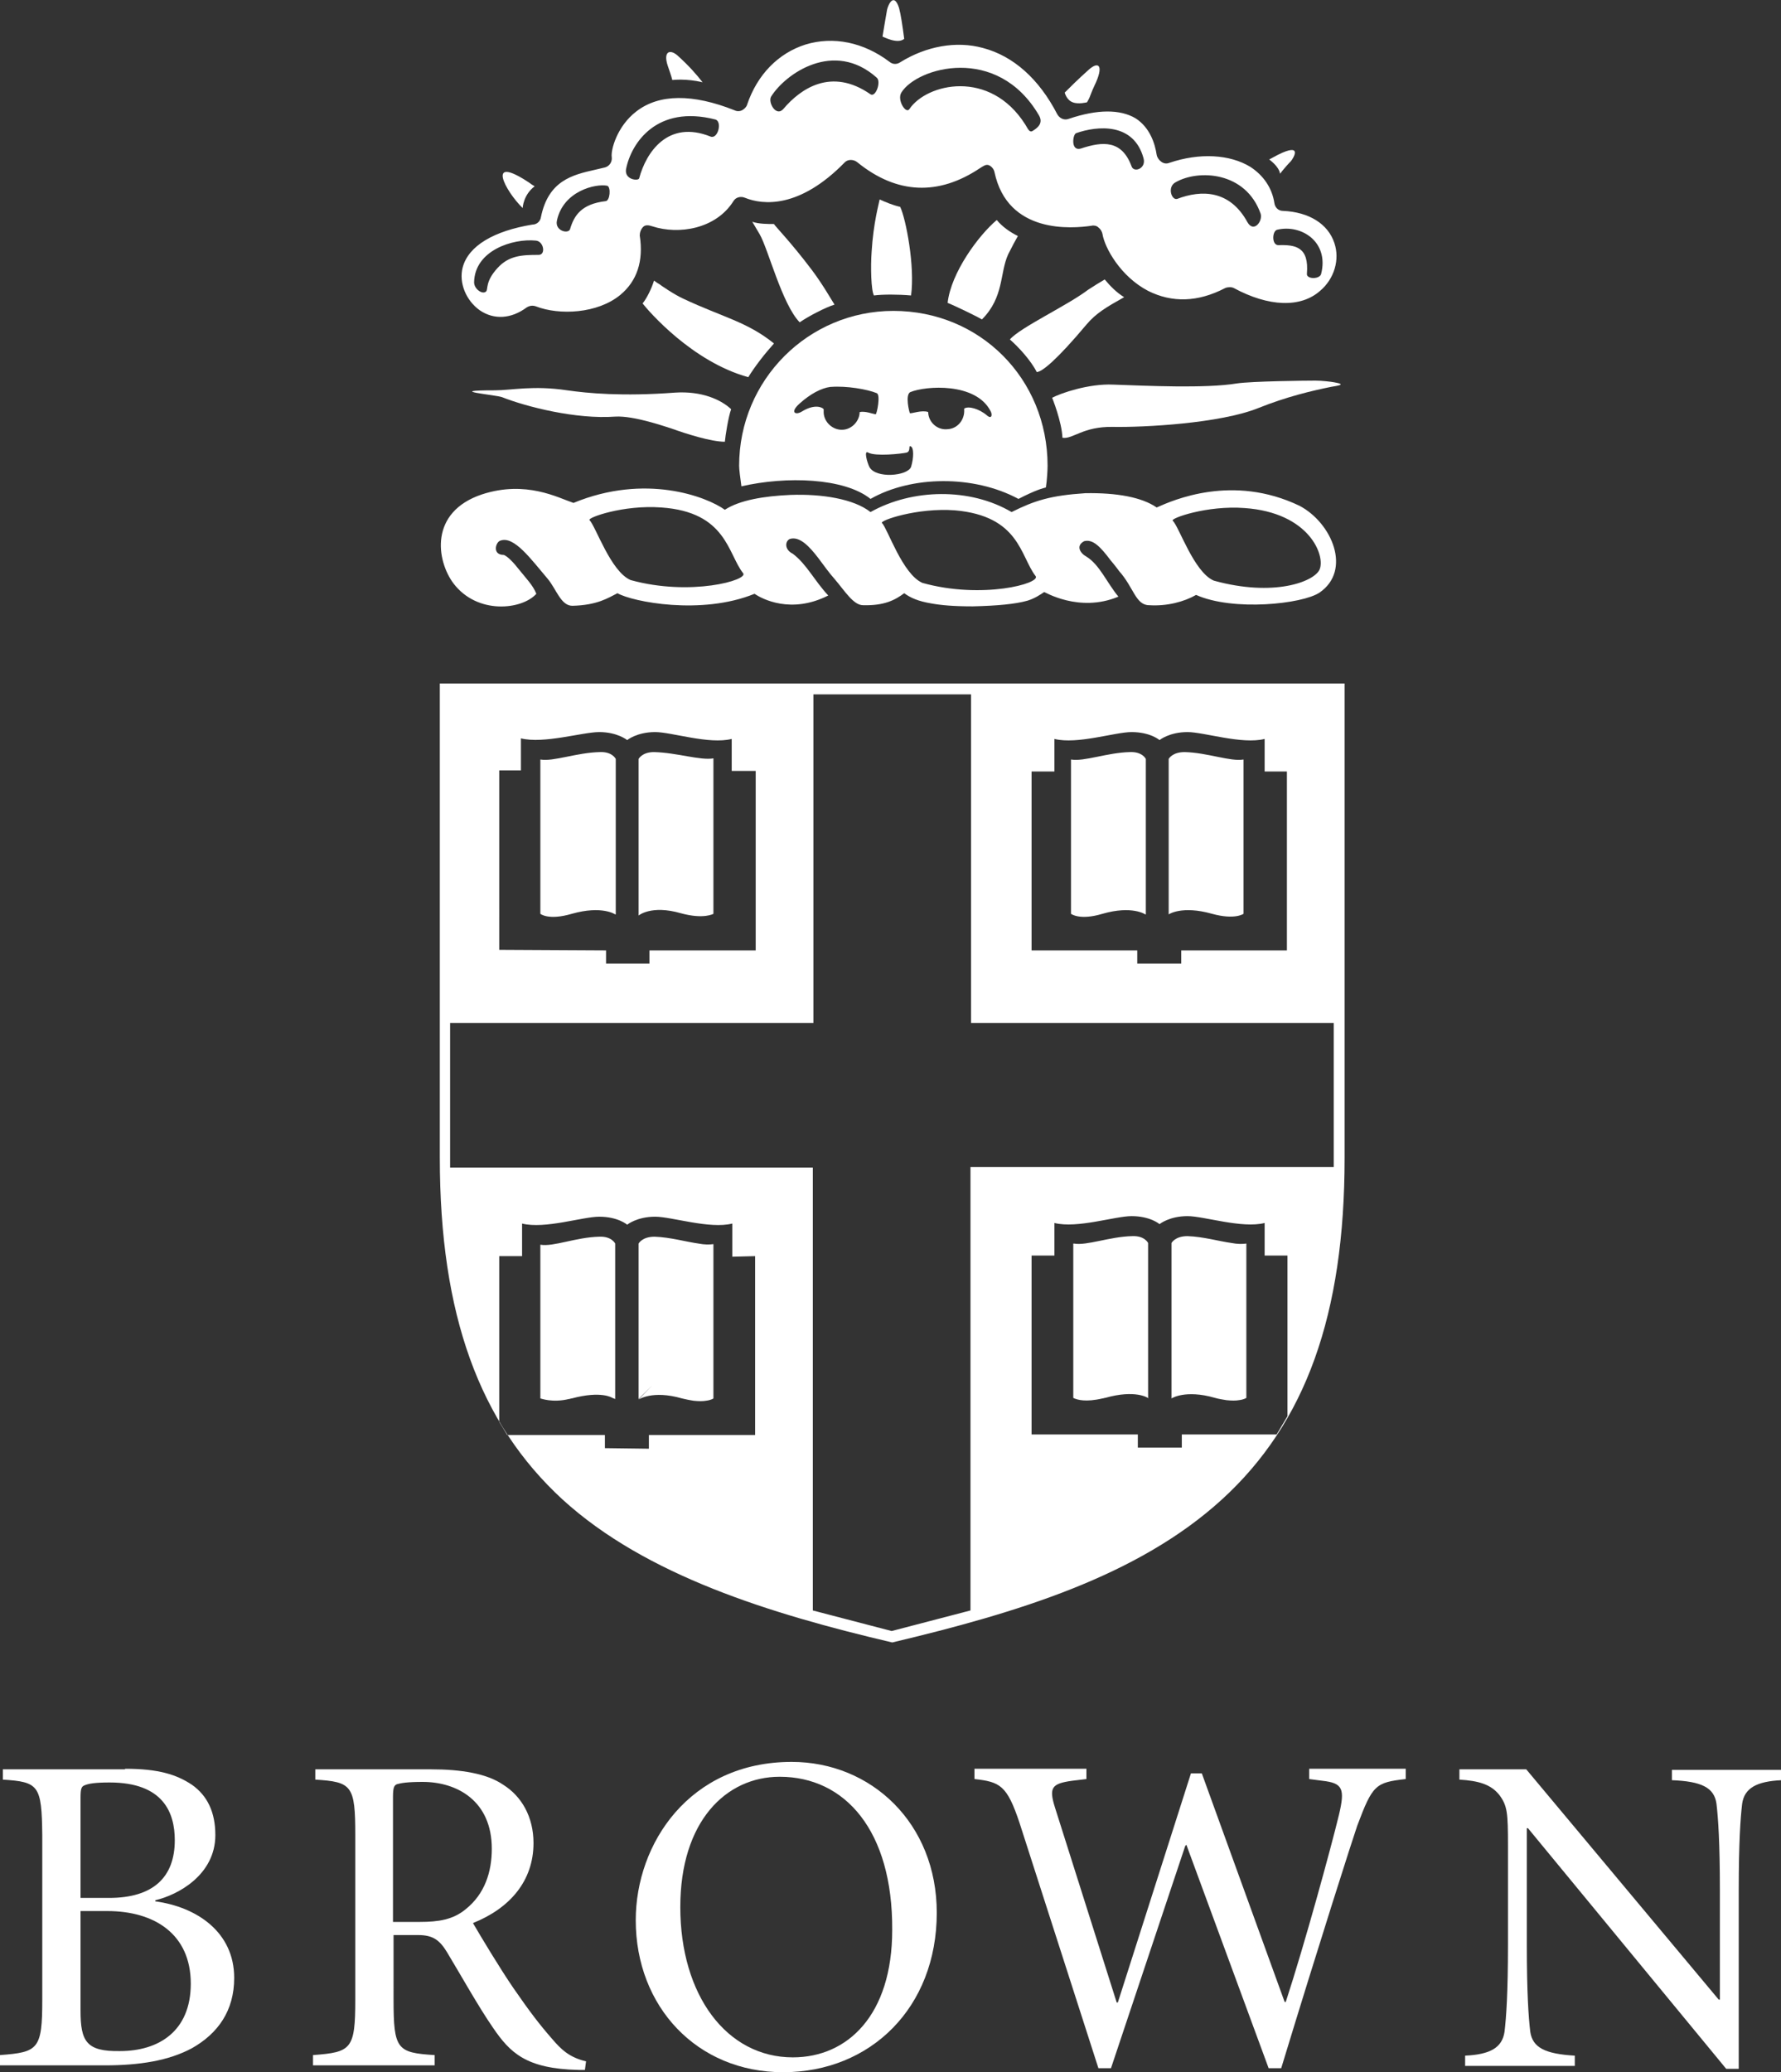 <svg version="1.1" xmlns="http://www.w3.org/2000/svg" xmlns:xlink="http://www.w3.org/1999/xlink" x="0px" y="0px"
	 viewBox="0 0 311.8 362.6" style="enable-background:new 0 0 311.8 362.6;" xml:space="preserve">
<rect x="0" y="0" width="311.8" height="362.6" fill="#333333" stroke="none"/>
<style type="text/css">
	.st0{display:none;}
	.st1{display:inline;fill:#696A6D;}
	.st2{fill:#FFFFFF;}
</style>
<g id="Background" class="st0">
	<rect x="-273.5" y="-111.4" class="st1" width="1873.8" height="730.4"/>
</g>
<g id="Brown_Stacked_Reverse">
	<g>
		<path class="st2" d="M14.1,334.4v17.4c0,5.4,1,7.2,6.9,7.1c6.7,0,12.4-3.4,12.4-11.8c0-8.7-6.4-12.7-14.6-12.7H14.1z M14.1,332.1
			h5c7.7,0,11.5-3.6,11.5-10.1c0-4.8-2-10.1-11.4-10.1c-2.6,0-3.7,0.2-4.4,0.5c-0.5,0.2-0.7,0.5-0.7,2.1V332.1z M21.9,309.5
			c5.8,0,9,1,11.7,2.8c2.7,1.9,4.1,4.8,4.1,8.8c0,7-6.6,10.5-10.5,11.4v0.2c7.3,1,13.8,5.4,13.8,13.4c0,5.7-2.8,9.7-7.4,12.3
			c-4.1,2.2-9.2,3-15.3,3H0v-1.8c6.7-0.5,7.4-1,7.4-9.7v-28.8c-0.1-8.7-0.6-9.3-6.9-9.7v-1.8H21.9z"/>
		<path class="st2" d="M68.9,336.3h4.6c3.3,0,5.8-0.4,8-2.2c3.4-2.7,4.6-6.6,4.6-10.6c0-8.4-6.1-11.7-12.1-11.7
			c-2.7,0-3.8,0.2-4.5,0.4c-0.5,0.2-0.7,0.6-0.7,2.2V336.3z M68.9,349.9c0,8.7,0.6,9.3,7.2,9.7v1.8H54.8v-1.8c6.7-0.5,7.4-1,7.4-9.7
			v-28.8c0-8.7-0.6-9.3-7-9.7v-1.8h20.3c5.1,0,9.7,0.7,12.6,2.7c3.2,2,5.3,5.6,5.3,10.2c0,6.6-4.1,11.4-10.6,14
			c1.4,2.4,4.7,7.9,7.1,11.4c2.9,4.2,4.6,6.4,6.7,8.8c1.7,2,3.1,3.3,6,4l-0.2,1.5h-1.1c-9.2-0.2-12-3-15-7.4
			c-2.5-3.6-5.8-9.5-8.1-13.3c-1.3-2.1-2.5-2.9-5-2.9h-4.3V349.9z"/>
		<path class="st2" d="M136.5,310.9c-9.4,0-17.4,7.8-17.4,22.8c0,15.4,8.1,26.3,19.7,26.3c9.6,0,17.4-7.4,17.4-22.3
			C156.3,320.4,148,310.9,136.5,310.9 M164,334.7c0,16.6-11.6,27.9-26.9,27.9c-15.1,0-25.8-11.5-25.8-26.6
			c0-13.4,9.4-27.7,27.3-27.7C152.5,308.3,164,319,164,334.7"/>
		<path class="st2" d="M190.2,311.3l-2.5,0.3c-3.6,0.5-4.1,1.2-3,4.7l10.8,34.1h0.2l12.8-40.1h1.9l14.5,40h0.2
			c3.3-10.1,7.9-26.9,9.3-32.7c1.1-4.6,0.7-5.6-2.9-6l-2.3-0.3v-1.8h16.9v1.8c-5.3,0.6-5.8,1-8.5,8.2c-0.7,2-6.6,20.4-13.3,42.4
			h-2.2l-14.4-39.1l-0.2,0.2l-13,38.9h-2.2L178.5,319c-2.2-6.6-3.4-7.2-7.9-7.7v-1.8h19.6V311.3z"/>
		<path class="st2" d="M304.3,362h-2.1l-34.7-42.1h-0.2v20.4c0,8.4,0.3,12.7,0.6,15.2c0.4,2.8,2.6,3.9,7.8,4.2v1.8h-19.2v-1.8
			c4.4-0.2,6.5-1.4,6.9-4.2c0.3-2.5,0.6-6.8,0.6-15.2v-17.3c0-5.8-0.1-7-1.5-8.9c-1.5-1.9-3.7-2.5-7-2.7v-1.8h11.7l33.7,40.3h0.2
			v-19.1c0-8.4-0.3-12.7-0.6-15.2c-0.4-2.8-2.6-3.9-7.8-4.1v-1.8h19.2v1.8c-4.4,0.2-6.5,1.4-6.9,4.1c-0.3,2.5-0.6,6.8-0.6,15.2V362z
			"/>
	</g>
</g>
<g id="Shield_Reverse">
	<g>
		<path class="st2" d="M111.8,217.6c0,0,0.6-1.2,2.8-1.2c2.8,0.1,5.5,0.9,7.7,1.2c1,0.2,1.9,0.2,2.6,0.1v27c0,0-0.4,0.3-1.3,0.4
			c-0.5,0.1-1.3,0.1-2.2,0c-0.6-0.1-1.2-0.2-2-0.4c-5.2-1.5-7.6,0.2-7.6,0.2l2.4-2.5l-2.4,2.4V217.6z M94.6,244.7v-27l0,0.1
			c2.3,0.4,6.2-1.3,10.3-1.4c2.2-0.1,2.8,1.2,2.8,1.2l0,0v27.2l-0.5-0.2c0,0-1.9-1.3-7.1,0.1c-0.2,0-0.3,0.1-0.5,0.1
			C96.7,245.5,94.7,244.7,94.6,244.7 M77,119.6v83c0,27.4,6.9,46.4,21.5,59.8c14.6,13.3,36.4,20,57.7,25c21.9-5.2,43-11.6,57.7-25
			c14.7-13.4,21.5-32.4,21.5-59.8v-83H77z M180.7,135h3.9v-5.7c4,1,10.6-1.2,13.5-1.2c3.3,0,4.9,1.4,4.9,1.4s1.7-1.4,4.9-1.4
			c2.9,0,9.5,2.2,13.5,1.2v5.7h3.9v31.3h-18.5v2.3h-7.7v-2.3h-18.5V135z M87.3,134.8h3.9v-5.6c4,1,10.8-1.1,13.7-1.1
			c3.2,0,4.9,1.4,4.9,1.4s1.7-1.4,4.9-1.4c2.9,0,9.4,2.2,13.4,1.2v5.6h4.2v31.4h-18.6v2.3h-7.6v-2.3l-18.7-0.1V134.8z M132.1,251.1
			h-18.5l0,2.4l-7.7-0.1v-2.3l-17.1,0l-1.4-2.3l0-29h4v-5.7c4,1,10.6-1.2,13.5-1.2c3.3,0,4.9,1.4,4.9,1.4s1.7-1.4,4.9-1.4
			c2.9,0,9.5,2.2,13.5,1.2l0,5.8l4-0.1V251.1z M223.5,251h-16.6v2.3h-7.7V251l-18.6,0l0-31.3h4V214c4,1,10.6-1.2,13.5-1.2
			c3.3,0,4.9,1.4,4.9,1.4s1.7-1.4,4.9-1.4c2.9,0,9.5,2.2,13.5,1.2v5.7h4v28.1L223.5,251z M233.5,204.2h-63.6v77.6l-13.8,3.6
			l-13.8-3.6v-77.5H78.8v-25.3h63.6v-57.5H170v57.5h63.5V204.2z M200.5,160c0,0-2.3-1.6-7.5-0.1c-4,1.2-5.5,0-5.5,0v-27
			c2.3,0.4,6.3-1.2,10.3-1.3c2.2-0.1,2.8,1.2,2.8,1.2V160z M204.6,160v-27.2c0,0,0.6-1.2,2.8-1.2c4,0.1,8,1.7,10.3,1.3v27
			c0,0-1.5,1.1-5.5,0C206.9,158.4,204.6,160,204.6,160z M107.7,160c0,0-2.3-1.6-7.6-0.1c-4.1,1.2-5.5,0-5.5,0v-27
			c2.3,0.4,6.3-1.2,10.4-1.3c2.2-0.1,2.8,1.2,2.8,1.2V160z M111.8,160.2v-27.4c0,0,0.6-1.2,2.7-1.2c4,0.1,8.1,1.5,10.4,1.1v27.2
			c0,0-1.7,1-5.7-0.1C114,158.3,111.8,160.2,111.8,160.2z M205.1,217.5c0,0,0.6-1.2,2.8-1.2c2.8,0.1,5.5,0.9,7.7,1.2
			c1,0.2,1.9,0.2,2.6,0.1v27c0,0-0.4,0.3-1.3,0.4c-0.5,0.1-1.3,0.1-2.2,0c-0.6-0.1-1.3-0.2-2-0.4c-5.2-1.5-7.6,0.1-7.6,0.1
			L205.1,217.5z M201.1,244.7L201.1,244.7c-0.1-0.1-2.3-1.6-7.6-0.1c-0.2,0-0.3,0.1-0.5,0.1c-3,0.7-4.4,0.2-4.9,0l-0.2-0.1v-27
			l0.1,0c2.3,0.4,6.2-1.2,10.2-1.3c2.2-0.1,2.8,1.2,2.8,1.2V244.7z"/>
		<g>
			<path class="st2" d="M131.7,38.8c0.3,0.5,0.7,1.2,1.3,2.2c1.5,2.6,3.9,12.2,7,15.4c1.6-1.1,4.5-2.6,6.1-3.1
				c-0.4-0.6-2.1-3.6-4-6.1c-3.7-4.9-6.4-7.6-6.6-8C134.5,39.2,132.8,39.2,131.7,38.8"/>
			<path class="st2" d="M159.5,51.7c0.7-5.1-0.9-13.4-1.9-15.5c-1.3-0.3-2.5-0.8-3.6-1.3c-0.1,0.6-1.1,4.1-1.4,9.1
				c-0.2,2.7-0.1,6.8,0.4,7.7C154.5,51.5,157.2,51.5,159.5,51.7"/>
			<path class="st2" d="M183.4,81.5c0-15.2-11.8-27.1-27-27.1c-14.9,0-27,12.1-27,27.1c0,0.7,0.2,2.1,0.4,3.6
				c7.8-1.8,18-1.5,22.6,2.2c7.2-4.1,18.1-4.2,25.9,0c3.1-1.6,4.4-1.9,4.8-2C183.3,84.1,183.4,82.2,183.4,81.5 M150.5,72.2
				c-0.1,1.7-1.6,3.1-3.3,3c-1.7-0.1-3.1-1.6-3-3.3l0-0.3c-0.3-0.4-1.7-0.9-3.8,0.4c-1.1,0.7-2.2,0.2-0.4-1.4
				c1.9-1.7,3.8-2.7,5.4-2.9l0.1,0c2.7-0.2,6.3,0.4,8,1.1c0.7,0.3,0,3.7-0.2,3.7c-0.6-0.1-1.8-0.6-2.8-0.4L150.5,72.2z M159.5,81.7
				c-0.6,1.6-6.2,2.1-7.3,0c-0.4-0.8-1-3-0.2-2.5c1.3,0.7,5.8,0.2,6.7,0c0.8-0.2,0.3-1.3,0.7-1.1C160,78.2,160,80.1,159.5,81.7
				 M172.8,72.7c-1.4-1.2-3.3-1.7-4-1.2l0,0.2c0.1,1.7-1.1,3.3-2.9,3.4c-1.7,0.2-3.3-1.1-3.4-2.9v-0.1c-1.1-0.4-2.9,0.3-3.2,0.2
				c-0.1-0.1-0.9-3.3,0.1-3.7c2.7-1.1,11.4-1.7,14,3.3C173.8,72.6,173.6,73.4,172.8,72.7"/>
			<path class="st2" d="M174.5,38.5c-3.2,2.7-8,9.2-8.6,14.5c1.5,0.6,5.4,2.5,6,2.9c3.9-3.9,3.1-8.1,4.6-11.4
				c0.7-1.4,1.3-2.5,1.7-3.2C176.8,40.6,175.5,39.7,174.5,38.5"/>
			<path class="st2" d="M193.4,48.9c-0.7,0.4-2.3,1.4-2.9,1.8c-3.7,2.8-11.9,6.6-13.7,8.7c1.5,1.3,3.7,3.7,4.7,5.7
				c0.9,0,3.5-2.1,8.7-8.3c1.7-2,3.4-3,6.6-4.8C195.5,51.2,194.4,50.1,193.4,48.9"/>
			<path class="st2" d="M128,71.6c-1.8-1.7-5.2-3.2-9.8-2.9c-9.3,0.7-15.4,0.1-18.9-0.4c-6-0.9-9.7,0-12.7,0c-9.1,0,0.3,0.8,1.3,1.2
				c4.3,1.7,13,3.9,19.8,3.4c3.3-0.2,8.9,1.8,9.9,2.1c2.5,0.9,6.9,2.3,9.3,2.3C127,76.2,127.5,73,128,71.6"/>
			<path class="st2" d="M135.5,60.1c-4.7-3.8-9-4.6-15.8-7.8c-1.6-0.7-4.2-2.5-4.3-2.6c-0.2-0.1-0.5-0.3-0.9-0.6c-0.4,1.3-1.2,3-2,4
				c1.1,1.4,8.7,10.2,18.5,12.9C132.1,64.2,133.8,62,135.5,60.1"/>
			<path class="st2" d="M233.6,66.9c-0.5-0.1-2.2-0.3-3.3-0.3c-1.5,0-11.2,0.1-13.8,0.5c-5.4,0.9-15.9,0.4-21.6,0.2
				c-4.3-0.2-9.2,1.5-10.7,2.3c0,0,1.7,4.2,1.8,7c1.8,0.3,3.6-2,8.8-1.9c5.4,0.1,18.8-0.6,25.5-3.3c5-2,9.3-3,12.7-3.7
				C234.1,67.5,235.9,67.3,233.6,66.9"/>
			<path class="st2" d="M104.5,30c-4,0.9-8.2,1.9-9.5,8.3"/>
			<path class="st2" d="M93.6,32.6c-0.5-0.3-0.8-0.5-0.9-0.6c-7.8-5.2-4.2,1.5-1.2,4.4C91.5,36.4,91.6,34.1,93.6,32.6"/>
			<path class="st2" d="M123,14.4c-1-1.3-2.4-2.9-4.4-4.7c-1.4-1.2-2.5-0.6-1.7,1.8c0.3,0.9,0.6,1.7,0.8,2.5
				C117.8,14,120.1,13.7,123,14.4"/>
			<path class="st2" d="M158.3,6.8c-0.3-2.3-0.6-4.3-0.9-5.4c-0.9-2.8-1.9-0.6-2.1,0.3c-0.2,1.2-0.5,2.8-0.8,4.7
				C154.6,6.4,157.1,7.8,158.3,6.8"/>
			<path class="st2" d="M191,16.4c0.2-0.5,0.4-1,0.6-1.4c1.7-3.5,0.8-4.4-1-2.8c-2,1.8-3.2,3-4.2,4c0,0,0.3,1.3,1.4,1.7
				c1,0.4,2.5,0,2.5,0S190.7,17.3,191,16.4"/>
			<path class="st2" d="M224.1,30.4c0.6-0.8,1.5-1.8,1.9-2.2c0.5-0.6,2.1-3.3-2.3-1.1c-0.2,0.1-0.9,0.5-1.5,0.8
				C222.3,28,223.9,29.1,224.1,30.4"/>
			<path class="st2" d="M112.6,39.7c0.4-0.4,1-0.3,1.6-0.1c4.6,1.5,11.1,0.5,14.2-4.4c0.4-0.7,1.3-0.9,2-0.6
				c3.2,1.3,9.6,1.9,17.5-6.2c0.6-0.6,1.6-0.5,2.2,0c6.9,5.6,14.2,5.9,21.5,1c0.5-0.3,1-0.7,1.5-0.5c0.5,0.2,0.9,0.7,1,1.2
				c2.3,10.9,13.6,9.9,17,9.4c0.4-0.1,0.9,0,1.2,0.3c0.4,0.3,0.6,0.7,0.7,1.1c0.4,2.5,3.2,7.5,8,10c4.2,2.1,8.7,2,13.5-0.5
				c0.5-0.2,1.1-0.2,1.5,0c6.1,3.3,11.7,3.5,15.1,0.5c2.5-2.1,3.5-5.5,2.5-8.4c-1.1-3.3-4.4-5.4-9-5.6c-0.8,0-1.4-0.6-1.5-1.4
				c-0.4-2.6-1.9-4.8-4.2-6.3c-3.6-2.2-8.9-2.5-14.2-0.7c-0.5,0.2-1,0.1-1.4-0.2c-0.4-0.3-0.7-0.7-0.8-1.2c-0.3-2-1.2-4.8-3.7-6.4
				c-2.7-1.6-6.7-1.6-11.7,0.1c-0.8,0.3-1.6-0.1-2-0.8c-3.2-6.2-7.7-10.2-13-11.6c-4.7-1.3-10-0.3-14.5,2.5
				c-0.6,0.4-1.3,0.4-1.9-0.1c-4.5-3.4-9.8-4.5-14.7-3c-4.7,1.5-8.4,5.2-10.2,10.5c-0.1,0.4-0.5,0.8-0.9,1c-0.4,0.2-0.9,0.2-1.3,0
				c-7.3-2.9-13.2-2.9-17.2,0.2c-3.4,2.6-4.5,6.8-4.3,8c0.1,0.8-0.4,1.6-1.2,1.8l-1.7,0.4c-4,0.9-8.2,1.9-9.5,8.3
				c-0.1,0.7-0.7,1.3-1.5,1.3C86.5,40.4,82,43,81,46.8c-0.7,2.7,0.6,5.8,3,7.5c2.5,1.7,5.5,1.5,8.2-0.5c0.5-0.3,1-0.4,1.6-0.2
				c4.1,1.6,10.8,1.3,14.8-2c2.9-2.4,4.1-5.9,3.4-10.4C112,40.7,112.2,40.1,112.6,39.7 M223.6,40.2c4.2-1,9.1,2.1,7.7,7.7
				c-0.2,1-2.6,1-2.5,0c0.4-4.7-2-5.1-5-5C222.6,42.9,222.7,40.4,223.6,40.2 M205.8,31.9c4-2.3,12.3-1.9,14.9,5.5
				c0.4,1.3-1.2,3.4-2.3,1.5c-3.1-5.7-8.1-5.7-12.3-4.1C205.1,35.1,204.3,32.7,205.8,31.9 M188.4,23.3c3.7-1.3,10.1-1.9,11.8,4.4
				c0.5,1.8-1.7,2.6-2.1,1.4c-1.7-4.6-5-4.4-8.9-3.1C187.4,26.5,187.8,23.5,188.4,23.3 M157.8,16.2c2.7-4.4,16.8-8.5,24.1,4
				c0.8,1.4-0.3,2.2-1.1,2.7c-0.6,0.4-0.9-0.5-1.3-1.1c-6.2-9.8-17.3-7.2-20.3-2.7C158.6,20,157,17.5,157.8,16.2 M135,16.9
				c2.5-4,11-10,18.5-3.3c0.8,0.7-0.2,3.5-1.1,2.9c-6.9-4.8-12.3-0.9-15.2,2.5C135.9,20.6,134.4,17.9,135,16.9 M94.3,44.6
				c-2.9,0-5.2,0.1-7.2,2.3c-2.2,2.4-1.6,3.7-2,4.1c-0.6,0.6-2.1-0.4-2.1-1.6c0.1-5.6,6.8-7.7,10.8-7.3
				C95.2,42.2,95.6,44.6,94.3,44.6 M106,35.2c-4.2,0.5-5.5,2.5-6.2,4.9c-0.3,0.9-2.7,0.3-2.3-1.5c1.1-5.2,6.8-6.5,8.8-6.1
				C107,32.7,106.8,35.2,106,35.2 M109.6,29.6c0.9-4.6,5.4-11.3,15.6-8.7c1.3,0.3,0.5,3.5-0.8,3c-7.5-3-11.3,2.8-12.5,7.3
				C111.8,31.7,109.3,31.5,109.6,29.6"/>
		</g>
		<path class="st2" d="M195.8,104.4c-2-2.4-3.3-5.6-5.6-7c-1.1-0.6-1.9-1.9-0.4-2.7c1.5-0.4,2.8,0.9,4.6,3.3c0.5,0.6,1,1.2,1.5,1.9
			c2.6,2.9,2.9,6,5.3,6c3.1,0.2,6.1-0.6,8.2-1.8c6.5,2.9,18.6,1.6,21.6-0.4c5.7-3.9,2.2-12.2-3.5-15.2c-11.7-5.6-22.1-1-25,0.3
			c-2.6-1.8-7-2.6-12.5-2.5c-6.1,0.4-8.9,1.3-12.9,3.3c-7.3-4.3-17.4-4.1-24.7,0c-2.9-2.3-8.5-3.2-14-3c-4.6,0.2-8.9,0.9-11.5,2.6
			c-3.2-2.3-13.9-6.4-26.5-1.2c-2.7-0.9-8.3-4-16-1.5c-9.3,3.1-8,11.6-5,15.6c4.2,5.5,12,4.6,14.5,1.8c-0.6-1.5-1.8-2.7-3-4.2
			c-1-1.3-2.1-2.4-2.7-2.6c-2.1,0-1.4-2.3-0.6-2.5c2.4-0.9,5.4,3.3,8.3,6.7c1.5,1.8,2.3,4.7,4.3,4.7c4.4-0.1,6.3-1.4,7.9-2.2
			c2.6,1.5,14.7,3.9,24,0.1c1.3,0.9,6.4,3.6,12.9,0.3c-2.5-2.7-3.8-5.5-6.2-7.3c-1.6-0.8-1.3-2.3-0.5-2.6c1.7-0.5,3.4,1.3,5,3.4
			c0.9,1.2,1.9,2.6,2.8,3.6c1.8,2.1,3.3,4.6,5,4.6c3.7,0.1,5.6-0.9,7.2-2.1c1.1,0.8,2.4,1.4,4.8,1.8c1.7,0.3,3.8,0.5,7.2,0.5
			c4.3-0.1,7.5-0.4,9.6-1c1.3-0.4,2.3-1.1,2.9-1.5C182.8,103.5,188.9,107.3,195.8,104.4z M110.4,101.5c-3.5-1.5-6.1-9.4-7.2-10.5
			c-0.4-0.4,5.9-2.7,12.6-2.2c11.4,0.8,11.6,8.1,14.3,11.5C131.1,101.5,120.9,104.4,110.4,101.5z M161.5,102
			c-3.5-1.5-6.1-9.5-7.1-10.5c-0.4-0.4,6.1-2.7,12.8-2.2c11.3,1,11.4,8,14.1,11.5C182.3,102.1,171.9,104.9,161.5,102z M231,99.7
			c-1,2.1-8,4.8-18.5,1.9c-3.5-1.5-6.1-9.5-7.2-10.5c-0.4-0.4,6-2.7,12.6-2.2C229.3,89.7,232.1,97.3,231,99.7z"/>
	</g>
</g>
</svg>
